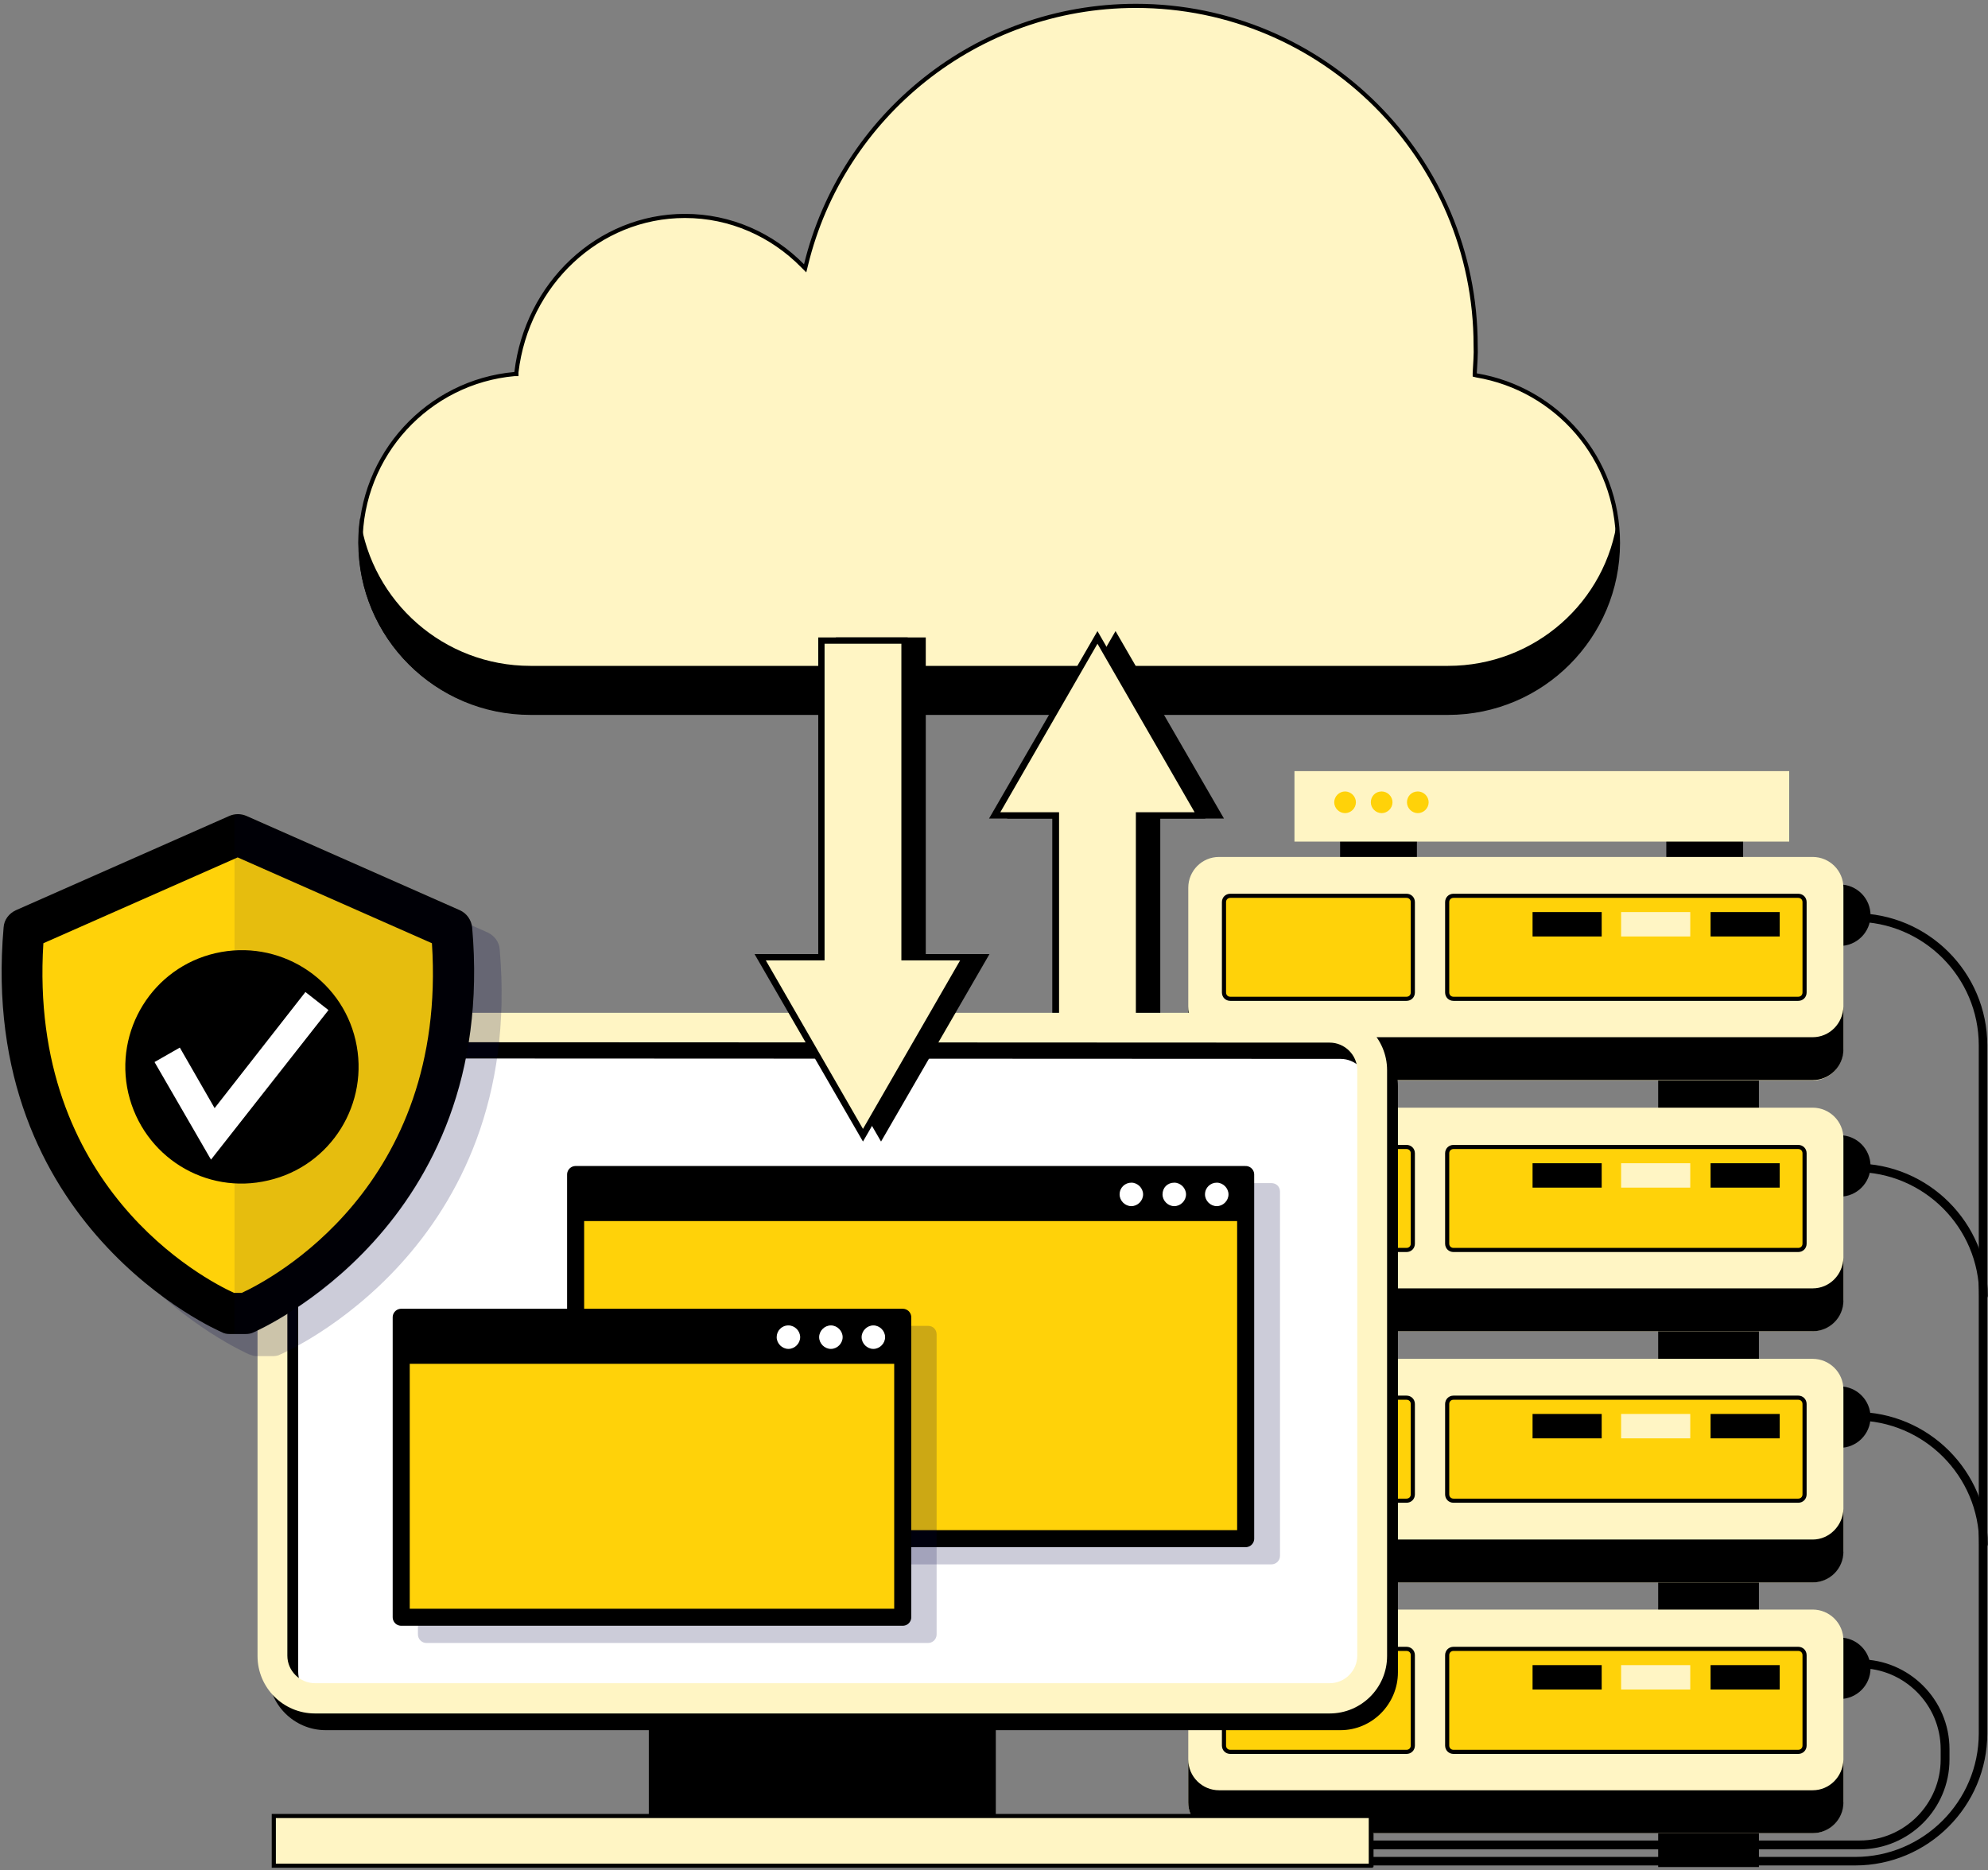 <?xml version="1.0" encoding="utf-8"?>
<!-- Generator: Adobe Illustrator 23.0.3, SVG Export Plug-In . SVG Version: 6.00 Build 0)  -->
<svg version="1.1" id="Слой_1" xmlns="http://www.w3.org/2000/svg" xmlns:xlink="http://www.w3.org/1999/xlink" x="0px" y="0px"
	 viewBox="0 0 440 414" style="enable-background:new 0 0 440 414;" xml:space="preserve">
<rect x="0" y="0" width="440" height="414" fill="#808080" stroke="none"/>
<style type="text/css">
	.st0{fill:#FFF5C4;stroke:#000000;stroke-width:0.913;}
	.st1{fill:#FFF5C4;}
	.st2{fill:#FFD209;}
	.st3{fill:none;stroke:#000000;stroke-width:1.887;stroke-linecap:round;stroke-linejoin:round;stroke-miterlimit:10;}
	.st4{fill:none;stroke:#000000;stroke-width:1.954;stroke-linecap:round;stroke-linejoin:round;stroke-miterlimit:10;}
	.st5{fill:#FFD209;stroke:#000000;stroke-width:0.913;}
	.st6{fill-rule:evenodd;clip-rule:evenodd;}
	.st7{fill-rule:evenodd;clip-rule:evenodd;fill:#FFF5C4;}
	.st8{fill:#FFFFFF;}
	.st9{opacity:0.2;fill:#000042;enable-background:new    ;}
	.st10{opacity:0.1;fill:#000042;enable-background:new    ;}
	.st11{fill:#FFD209;stroke:#000000;stroke-width:3.775;stroke-linecap:round;stroke-linejoin:round;stroke-miterlimit:10;}
</style>
<path class="st0" d="M326.4,82.6l0,0.4l0.4,0.1c17.8,3,31.3,18.4,31.3,37.1c0,20.7-16.8,37.6-37.6,37.6H117.4
	c-20.7,0-37.6-16.8-37.6-37.6c0-19.6,15-35.7,34.1-37.4l0.4,0l0-0.4c2.3-19.5,18.1-34.6,37.3-34.6c10.1,0,19.3,4.2,26,11l0.6,0.6
	l0.2-0.8c8-32.9,37.7-57.3,73-57.3c41.5,0,75.2,33.7,75.2,75.2C326.7,78.4,326.5,80.5,326.4,82.6z"/>
<path d="M320.5,147.4H117.4c-19.2,0-35.1-14.2-37.7-32.7c-0.3,1.8-0.4,3.5-0.4,5.4c0,21,17,38,38,38h203.1c21,0,38-17,38-38
	c0-1.8-0.1-3.6-0.4-5.4C355.6,133.2,339.7,147.4,320.5,147.4z"/>
<path d="M313.6,180.2h-17v12.7h17V180.2z"/>
<path d="M385.8,180.2h-17v12.7h17V180.2z"/>
<path class="st1" d="M395.9,170.7H286.5v15.6h109.5V170.7z"/>
<path class="st1" d="M385.8,175.9h-61.5v4.2h61.5V175.9z"/>
<path class="st2" d="M311.4,177.6c0,1.3,1.1,2.4,2.4,2.4c1.3,0,2.4-1.1,2.4-2.4c0-1.3-1.1-2.4-2.4-2.4
	C312.4,175.2,311.4,176.3,311.4,177.6z"/>
<path class="st2" d="M303.4,177.6c0,1.3,1.1,2.4,2.4,2.4c1.3,0,2.4-1.1,2.4-2.4c0-1.3-1.1-2.4-2.4-2.4
	C304.4,175.2,303.4,176.3,303.4,177.6z"/>
<path class="st2" d="M295.3,177.6c0,1.3,1.1,2.4,2.4,2.4c1.3,0,2.4-1.1,2.4-2.4c0-1.3-1.1-2.4-2.4-2.4
	C296.4,175.2,295.3,176.3,295.3,177.6z"/>
<path class="st3" d="M258.4,412h152.2c15.6,0,28.3-12.7,28.3-28.3V231.4c0-15.6-12.7-28.3-28.3-28.3"/>
<path class="st3" d="M439,286.8c0-15.6-12.7-28.3-28.3-28.3"/>
<path class="st3" d="M439,341.8c0-15.6-12.7-28.3-28.3-28.3"/>
<path class="st4" d="M411.6,368.3c10.4,0,18.9,8.5,18.9,18.9l0,2.3c0,10.4-8.5,18.9-18.9,18.9h-134"/>
<path d="M396.3,202.6c0,3.7,3,6.8,6.8,6.8h4.1c3.7,0,6.8-3,6.8-6.8c0-3.7-3-6.8-6.8-6.8H403C399.3,195.8,396.3,198.8,396.3,202.6z"
	/>
<path d="M304,234.8h-22.3v11.8H304V234.8z"/>
<path d="M389.3,234.8H367v11.8h22.3V234.8z"/>
<path class="st1" d="M407.9,232.4c0,3.7-3,6.8-6.8,6.8H269.8c-3.7,0-6.8-3-6.8-6.8v-35.9c0-3.7,3-6.8,6.8-6.8h131.4
	c3.7,0,6.8,3,6.8,6.8V232.4z"/>
<path d="M401.2,229.6H269.8c-3.7,0-6.8-3-6.8-6.8v9.5c0,3.7,3,6.8,6.8,6.8h131.4c3.7,0,6.8-3,6.8-6.8v-9.5
	C407.9,226.6,404.9,229.6,401.2,229.6z"/>
<path class="st5" d="M272.3,198.3h39c0.8,0,1.4,0.6,1.4,1.4v20c0,0.8-0.6,1.4-1.4,1.4h-39c-0.8,0-1.4-0.6-1.4-1.4v-20
	C270.9,198.9,271.5,198.3,272.3,198.3z"/>
<path class="st5" d="M321.7,198.3H398c0.8,0,1.4,0.6,1.4,1.4v20c0,0.8-0.6,1.4-1.4,1.4h-76.3c-0.8,0-1.4-0.6-1.4-1.4v-20
	C320.3,198.9,320.9,198.3,321.7,198.3z"/>
<path d="M354.5,201.9h-15.3v5.4h15.3V201.9z"/>
<path d="M393.9,201.9h-15.3v5.4h15.3V201.9z"/>
<path class="st1" d="M374.1,201.9h-15.3v5.4h15.3V201.9z"/>
<path d="M396.3,258.1c0,3.7,3,6.8,6.8,6.8h4.1c3.7,0,6.8-3,6.8-6.8c0-3.7-3-6.8-6.8-6.8H403C399.3,251.4,396.3,254.4,396.3,258.1z"
	/>
<path d="M304,290.3h-22.3v11.8H304V290.3z"/>
<path d="M389.3,290.3H367v11.8h22.3V290.3z"/>
<path class="st1" d="M407.9,287.9c0,3.7-3,6.8-6.8,6.8H269.8c-3.7,0-6.8-3-6.8-6.8V252c0-3.7,3-6.8,6.8-6.8h131.4
	c3.7,0,6.8,3,6.8,6.8V287.9z"/>
<path d="M401.2,285.2H269.8c-3.7,0-6.8-3-6.8-6.8v9.5c0,3.7,3,6.8,6.8,6.8h131.4c3.7,0,6.8-3,6.8-6.8v-9.5
	C407.9,282.2,404.9,285.2,401.2,285.2z"/>
<path class="st5" d="M272.3,253.9h39c0.8,0,1.4,0.6,1.4,1.4v20c0,0.8-0.6,1.4-1.4,1.4h-39c-0.8,0-1.4-0.6-1.4-1.4v-20
	C270.9,254.5,271.5,253.9,272.3,253.9z"/>
<path class="st5" d="M321.7,253.9H398c0.8,0,1.4,0.6,1.4,1.4v20c0,0.8-0.6,1.4-1.4,1.4h-76.3c-0.8,0-1.4-0.6-1.4-1.4v-20
	C320.3,254.5,320.9,253.9,321.7,253.9z"/>
<path d="M354.5,257.5h-15.3v5.4h15.3V257.5z"/>
<path d="M393.9,257.5h-15.3v5.4h15.3V257.5z"/>
<path class="st1" d="M374.1,257.5h-15.3v5.4h15.3V257.5z"/>
<path d="M396.3,313.7c0,3.7,3,6.8,6.8,6.8h4.1c3.7,0,6.8-3,6.8-6.8c0-3.7-3-6.8-6.8-6.8H403C399.3,306.9,396.3,310,396.3,313.7z"/>
<path d="M304,345.9h-22.3v11.8H304V345.9z"/>
<path d="M389.3,345.9H367v11.8h22.3V345.9z"/>
<path class="st1" d="M407.9,343.5c0,3.7-3,6.8-6.8,6.8H269.8c-3.7,0-6.8-3-6.8-6.8v-35.9c0-3.7,3-6.8,6.8-6.8h131.4
	c3.7,0,6.8,3,6.8,6.8V343.5z"/>
<path d="M401.2,340.8H269.8c-3.7,0-6.8-3-6.8-6.8v9.5c0,3.7,3,6.8,6.8,6.8h131.4c3.7,0,6.8-3,6.8-6.8V334
	C407.9,337.7,404.9,340.8,401.2,340.8z"/>
<path class="st5" d="M272.3,309.4h39c0.8,0,1.4,0.6,1.4,1.4v20c0,0.8-0.6,1.4-1.4,1.4h-39c-0.8,0-1.4-0.6-1.4-1.4v-20
	C270.9,310,271.5,309.4,272.3,309.4z"/>
<path class="st5" d="M321.7,309.4H398c0.8,0,1.4,0.6,1.4,1.4v20c0,0.8-0.6,1.4-1.4,1.4h-76.3c-0.8,0-1.4-0.6-1.4-1.4v-20
	C320.3,310,320.9,309.4,321.7,309.4z"/>
<path d="M354.5,313h-15.3v5.4h15.3V313z"/>
<path d="M393.9,313h-15.3v5.4h15.3V313z"/>
<path class="st1" d="M374.1,313h-15.3v5.4h15.3V313z"/>
<path d="M396.3,369.3c0,3.7,3,6.8,6.8,6.8h4.1c3.7,0,6.8-3,6.8-6.8c0-3.7-3-6.8-6.8-6.8H403C399.3,362.5,396.3,365.5,396.3,369.3z"
	/>
<path d="M304,401.5h-22.3v11.8H304V401.5z"/>
<path d="M389.3,401.5H367v11.8h22.3V401.5z"/>
<path class="st1" d="M407.9,399c0,3.7-3,6.8-6.8,6.8H269.8c-3.7,0-6.8-3-6.8-6.8v-35.9c0-3.7,3-6.8,6.8-6.8h131.4
	c3.7,0,6.8,3,6.8,6.8V399z"/>
<path d="M401.2,396.3H269.8c-3.7,0-6.8-3-6.8-6.8v9.5c0,3.7,3,6.8,6.8,6.8h131.4c3.7,0,6.8-3,6.8-6.8v-9.5
	C407.9,393.3,404.9,396.3,401.2,396.3z"/>
<path class="st5" d="M272.3,365h39c0.8,0,1.4,0.6,1.4,1.4v20c0,0.8-0.6,1.4-1.4,1.4h-39c-0.8,0-1.4-0.6-1.4-1.4v-20
	C270.9,365.6,271.5,365,272.3,365z"/>
<path class="st5" d="M321.7,365H398c0.8,0,1.4,0.6,1.4,1.4v20c0,0.8-0.6,1.4-1.4,1.4h-76.3c-0.8,0-1.4-0.6-1.4-1.4v-20
	C320.3,365.6,320.9,365,321.7,365z"/>
<path d="M354.5,368.6h-15.3v5.4h15.3V368.6z"/>
<path d="M393.9,368.6h-15.3v5.4h15.3V368.6z"/>
<path class="st1" d="M374.1,368.6h-15.3v5.4h15.3V368.6z"/>
<polygon class="st6" points="232.9,251.3 232.9,181.2 218.9,181.2 242.9,139.7 266.8,181.2 252.8,181.2 252.8,251.3 "/>
<polygon class="st6" points="237,251.3 237,181.2 222.9,181.2 246.9,139.7 270.9,181.2 256.8,181.2 256.8,251.3 "/>
<path class="st7" d="M242.9,142.5l-21.5,37.3h13v70.1h17v-70.1h13L242.9,142.5z"/>
<path d="M220.4,259.3h-76.8v145h76.8V259.3z"/>
<path class="st0" d="M60.6,413v-11h242.8v11H60.6z"/>
<path class="st8" d="M303.7,366.6c0,5.2-4.2,9.4-9.4,9.4H69.7c-5.2,0-9.4-4.2-9.4-9.4V236.9c0-5.2,4.2-9.4,9.4-9.4h224.6
	c5.2,0,9.4,4.2,9.4,9.4V366.6z"/>
<path d="M296.7,383H72.1c-7,0-12.7-5.7-12.7-12.7V240.5c0-7,5.7-12.7,12.7-12.7h224.6c7,0,12.7,5.7,12.7,12.7v129.7
	C309.4,377.2,303.7,383,296.7,383z M72.1,234.3c-3.4,0-6.1,2.8-6.1,6.1v129.7c0,3.4,2.8,6.1,6.1,6.1h224.6c3.4,0,6.1-2.8,6.1-6.1
	V240.5c0-3.4-2.8-6.1-6.1-6.1L72.1,234.3L72.1,234.3z"/>
<path class="st1" d="M294.3,379.3H69.7c-7,0-12.7-5.7-12.7-12.7V236.9c0-7,5.7-12.7,12.7-12.7h224.6c7,0,12.7,5.7,12.7,12.7v129.7
	C307,373.6,301.3,379.3,294.3,379.3z M69.7,230.7c-3.4,0-6.1,2.8-6.1,6.1v129.7c0,3.4,2.8,6.1,6.1,6.1h224.6c3.4,0,6.1-2.8,6.1-6.1
	V236.9c0-3.4-2.8-6.1-6.1-6.1L69.7,230.7L69.7,230.7z"/>
<polygon class="st6" points="167,211.2 181.1,211.2 181.1,141.1 200.9,141.1 200.9,211.2 215,211.2 191,252.7 "/>
<polygon class="st6" points="171,211.2 185,211.2 185,141.1 204.9,141.1 204.9,211.2 219,211.2 195,252.7 "/>
<path class="st7" d="M182.5,142.5h17v70.1h13L191,249.9l-21.5-37.3h13V142.5z"/>
<path class="st9" d="M110.6,210.2c-0.1-1.7-1.2-3.1-2.7-3.8l-47.3-20.9c-0.4-0.2-0.8-0.3-1.2-0.3c-0.1,0-0.2,0-0.2,0
	c-0.8-0.1-1.6,0-2.3,0.3L9.5,206.4c-1.5,0.7-2.6,2.1-2.7,3.8c-5.8,66.3,47.8,89.3,48.3,89.6c0.6,0.2,1.1,0.4,1.7,0.4h1h2.6
	c0.6,0,1.2-0.1,1.7-0.4C62.8,299.5,116.3,276.4,110.6,210.2z"/>
<path class="st2" d="M99.9,205.8l-47.3-20.9L5.3,205.8c-5.6,63.7,45.5,85,45.5,85h3.6C54.4,290.8,105.5,269.6,99.9,205.8z"/>
<path d="M54.4,295.3h-3.6c-0.6,0-1.2-0.1-1.7-0.4c-0.5-0.2-54.1-23.3-48.3-89.6c0.1-1.7,1.2-3.1,2.7-3.8l47.3-20.9
	c1.2-0.5,2.5-0.5,3.7,0l47.3,20.9c1.5,0.7,2.5,2.1,2.7,3.8c5.8,66.3-47.8,89.3-48.3,89.6C55.6,295.2,55,295.3,54.4,295.3z
	 M51.8,286.2h1.7c6.3-2.9,45.6-23.4,42.1-77.4l-43-19l-43,19C6.2,262.9,45.4,283.3,51.8,286.2z"/>
<path class="st10" d="M104.5,205.4c-0.1-1.7-1.2-3.1-2.7-3.8l-47.3-20.9c-0.8-0.4-1.7-0.5-2.6-0.3v114.9h2.6c0.6,0,1.2-0.1,1.7-0.4
	C56.7,294.8,110.3,271.7,104.5,205.4z"/>
<path d="M59.4,261.3c13.9-3.2,22.5-17.1,19.3-31c-3.2-13.9-17.1-22.5-31-19.3s-22.5,17.1-19.3,31C31.7,256,45.5,264.6,59.4,261.3z"
	/>
<path class="st8" d="M46.7,256.7l-12.5-21.6l5.6-3.2l7.7,13.4l20.1-25.7l5.1,4L46.7,256.7z"/>
<path class="st9" d="M281.4,261.9H133.1c-1,0-1.9,0.8-1.9,1.9v80.6c0,1,0.8,1.9,1.9,1.9h148.3c1,0,1.9-0.8,1.9-1.9v-80.6
	C283.3,262.7,282.5,261.9,281.4,261.9z"/>
<path class="st11" d="M275.7,260H127.4v80.6h148.3V260z"/>
<path d="M275.7,260H127.4v10.3h148.2V260z"/>
<path class="st8" d="M266.7,264.4c0,1.4,1.2,2.6,2.6,2.6c1.4,0,2.6-1.2,2.6-2.6s-1.2-2.6-2.6-2.6
	C267.9,261.8,266.7,262.9,266.7,264.4z"/>
<path class="st8" d="M257.3,264.4c0,1.4,1.2,2.6,2.6,2.6c1.4,0,2.6-1.2,2.6-2.6s-1.2-2.6-2.6-2.6
	C258.4,261.8,257.3,262.9,257.3,264.4z"/>
<path class="st8" d="M247.8,264.4c0,1.4,1.2,2.6,2.6,2.6c1.4,0,2.6-1.2,2.6-2.6s-1.2-2.6-2.6-2.6C249,261.8,247.8,262.9,247.8,264.4
	z"/>
<path class="st9" d="M205.4,293.5h-111c-1,0-1.9,0.8-1.9,1.9v66.4c0,1,0.8,1.9,1.9,1.9h111c1,0,1.9-0.8,1.9-1.9v-66.4
	C207.3,294.3,206.5,293.5,205.4,293.5z"/>
<path class="st11" d="M199.8,291.6h-111V358h111V291.6z"/>
<path d="M199.7,291.6H88.8v10.3h110.9V291.6z"/>
<path class="st8" d="M190.7,296c0,1.4,1.2,2.6,2.6,2.6c1.4,0,2.6-1.2,2.6-2.6c0-1.4-1.2-2.6-2.6-2.6
	C191.9,293.4,190.7,294.6,190.7,296z"/>
<path class="st8" d="M181.3,296c0,1.4,1.2,2.6,2.6,2.6c1.4,0,2.6-1.2,2.6-2.6c0-1.4-1.2-2.6-2.6-2.6
	C182.5,293.4,181.3,294.6,181.3,296z"/>
<path class="st8" d="M171.9,296c0,1.4,1.2,2.6,2.6,2.6c1.4,0,2.6-1.2,2.6-2.6c0-1.4-1.2-2.6-2.6-2.6
	C173,293.4,171.9,294.6,171.9,296z"/>
</svg>
